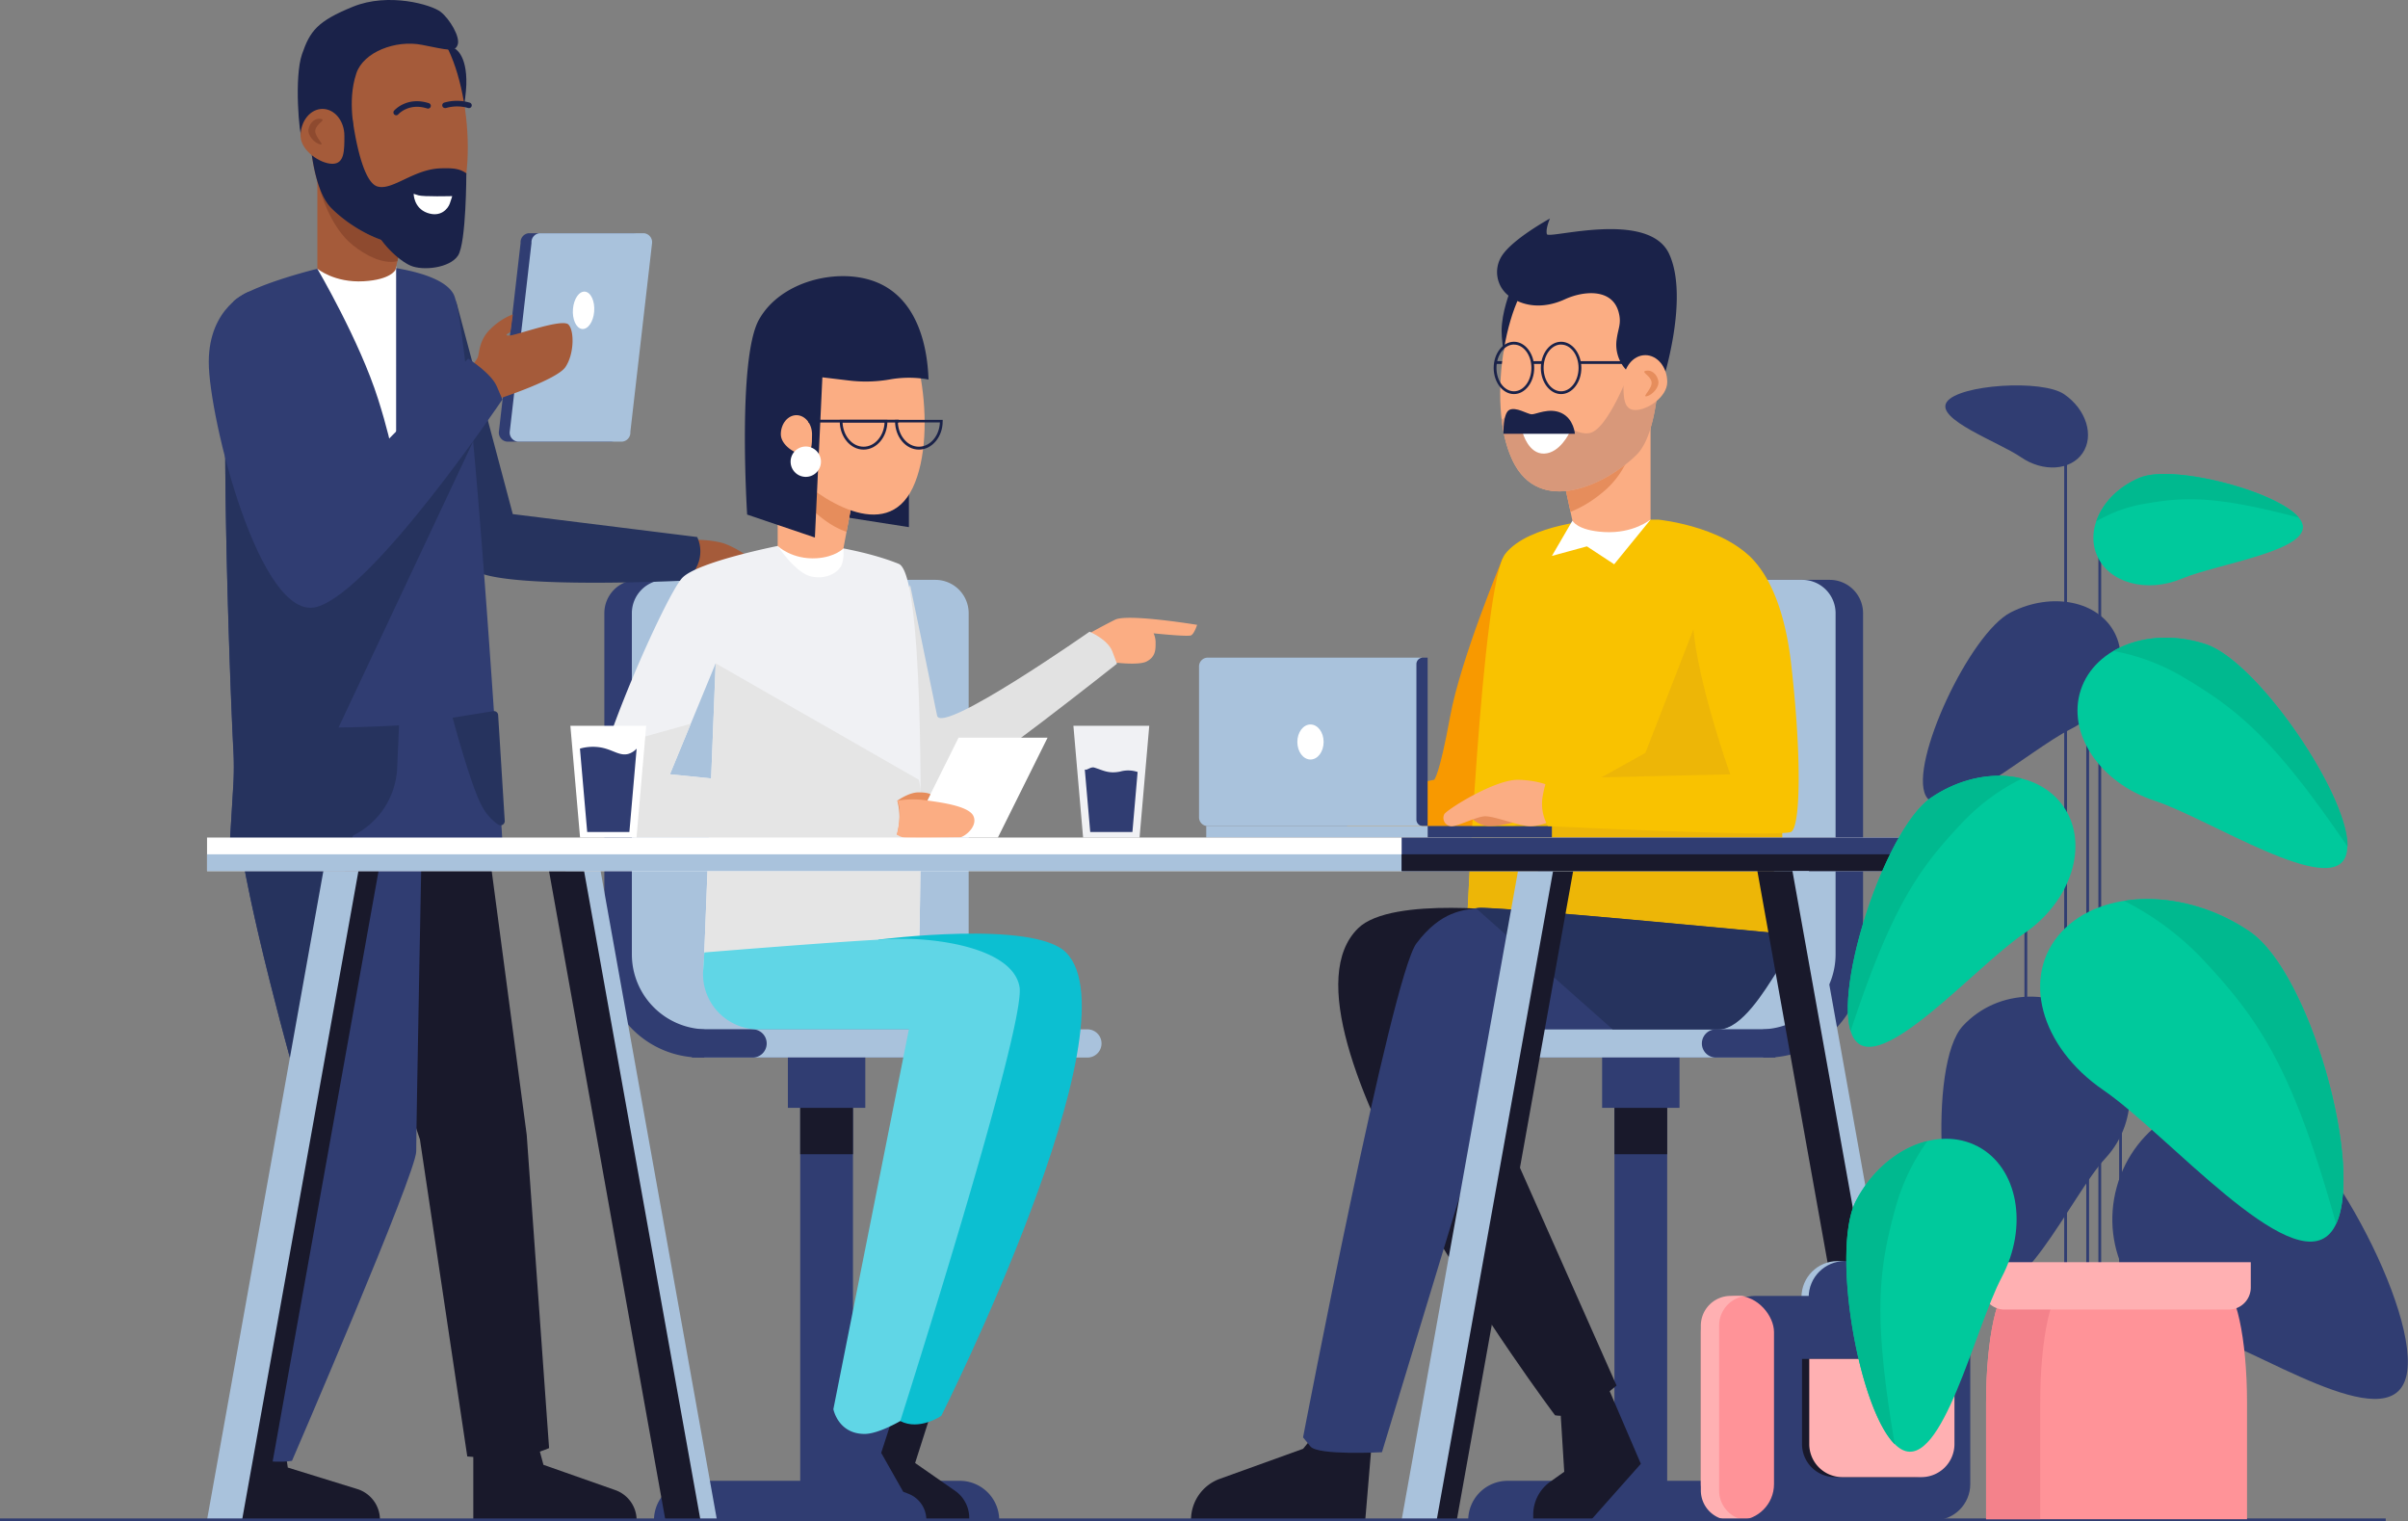 <svg xmlns="http://www.w3.org/2000/svg" viewBox="0 0 866.58 547.41"><rect x="0" y="0" width="866.58" height="547.41" fill="#808080" stroke="none"/><defs><style>.cls-1{fill:#19192b;}.cls-2{fill:#a55b3a;}.cls-3{fill:#303d72;}.cls-4{fill:#a9c2dc;}.cls-5{fill:#26335e;}.cls-6{fill:#f89900;}.cls-7{fill:#fbad83;}.cls-8{fill:#e2e2e2;}.cls-9{fill:#f9c200;}.cls-10{fill:#fff;}.cls-11{fill:#e68d5c;}.cls-12{fill:#1a2249;}.cls-13{fill:#dcdde3;}.cls-14{fill:#d8987a;}.cls-15{fill:#edb607;}.cls-16{fill:#f0f1f4;}.cls-17{fill:#e5e5e5;}.cls-18{fill:#8e4a2f;}.cls-19{fill:#0cbfd1;}.cls-20{fill:#60d6e6;}.cls-21{fill:#ff9398;}.cls-22{fill:#ffb0b2;}.cls-23{fill:#00c99c;}.cls-24{fill:#00b98f;}.cls-25{fill:#f4828b;}</style></defs><title>teamwork_white_2</title><g id="Layer_2" data-name="Layer 2"><g id="Layer_2-2" data-name="Layer 2"><path class="cls-1" d="M170.33,521.35v25.73h58.78a11.52,11.52,0,0,0-7.71-10.88l-25.83-9.09-3-11.11Z"/><path class="cls-1" d="M83.85,517.24l-2.11,29.67h55a11.61,11.61,0,0,0-8.17-11.08l-25-7.73L101.75,516Z"/><path class="cls-2" d="M249.19,194.26a40.51,40.51,0,0,1,9.6.83c5.49,1.09,13,7,13,7l-13,8.4-13.57-6.76Z"/><path class="cls-1" d="M172,276.14l17.55,132.21,8.05,112.75s-10.25,4.55-19.85,3.77l-9.59-.77L151.12,410,108.17,283.42Z"/><path class="cls-3" d="M152.16,282.38s-2.42,124.19-2.37,131.92-44.71,111.38-44.71,111.38S95.6,527.4,87.81,523L80,518.58l30.45-116.06s-26.65-91.38-25.2-114.24l1.44-22.87Z"/><rect class="cls-3" x="287.98" y="385.13" width="18.98" height="161.79"/><path class="cls-3" d="M359.6,547.08h0a14.21,14.21,0,0,0-14.21-14.21H249.55a14.21,14.21,0,0,0-14.21,14.21Z"/><path class="cls-3" d="M338.73,380.56H252.12a34.63,34.63,0,0,1-34.63-34.62V220.66a12,12,0,0,1,12-12h97.24a12,12,0,0,1,12,12Z"/><path class="cls-4" d="M348.6,370.41H254.39a27,27,0,0,1-27-27V220.66a12,12,0,0,1,12-12H336.6a12,12,0,0,1,12,12Z"/><path class="cls-4" d="M391.56,370.41H253.44v10.15H391.56a5.08,5.08,0,0,0,0-10.15Z"/><path class="cls-3" d="M270.64,370.41H249v10.15h21.61a5.08,5.08,0,1,0,0-10.15Z"/><rect class="cls-3" x="283.54" y="380.56" width="27.86" height="18.1"/><rect class="cls-3" x="581" y="385.13" width="18.98" height="161.79"/><path class="cls-3" d="M528.37,547.08h0a14.21,14.21,0,0,1,14.21-14.21h95.83a14.21,14.21,0,0,1,14.21,14.21Z"/><path class="cls-1" d="M561.37,504.62l1.56,25-5.07,3.61A14.52,14.52,0,0,0,551.77,545v1.9h20.85l17.88-20.15L577,495.29Z"/><path class="cls-1" d="M493.62,519.7l-2.29,27.21H428.62A15.69,15.69,0,0,1,439,532.15l29.95-10.8,9.87-12.07Z"/><path class="cls-3" d="M549.23,380.56h86.61a34.62,34.62,0,0,0,34.63-34.62V220.66a12,12,0,0,0-12-12H561.23a12,12,0,0,0-12,12Z"/><path class="cls-4" d="M539.37,370.41h94.21a27,27,0,0,0,27-27V220.66a12,12,0,0,0-12-12H551.37a12,12,0,0,0-12,12Z"/><path class="cls-4" d="M496.41,370.41H634.52v10.15H496.41a5.08,5.08,0,1,1,0-10.15Z"/><path class="cls-3" d="M617.32,370.41h21.62v10.15H617.32a5.08,5.08,0,0,1,0-10.15Z"/><polygon class="cls-1" points="94.36 546.91 81.74 546.91 123.61 313.45 136.23 313.45 94.36 546.91"/><path class="cls-5" d="M164.09,108.16,184.54,185l66.36,8.25a12.32,12.32,0,0,1,0,10.34l-2.6,5.26s-62.84,3.22-76.28-2.94S164.09,108.16,164.09,108.16Z"/><path class="cls-3" d="M114.21,96.72s-22.88,5.55-29.87,11.44c-6.31,5.31-1.91,133-.38,161.62a113.32,113.32,0,0,1,0,12.5L82.7,303.43s57.05,7.2,78,1.51S180.82,303,180.82,303,169.5,117.32,163.2,105.8c-5.22-9.53-32.9-10.67-32.9-10.67Z"/><path class="cls-6" d="M540.82,200.81s-15.17,36.12-19,57.24-5.7,22.55-5.7,22.55L484.78,287v10.31h80.09Z"/><path class="cls-7" d="M392,227.94s4.74-2.67,9.29-4.94,29.52,1.85,29.52,1.85-1,3.17-2.15,3.77-13.51-.72-13.51-.72a8,8,0,0,1,.72,3.58c0,2.28,0,4.91-3.29,6.58s-14.28,0-14.28,0Z"/><path class="cls-8" d="M327.53,210.49s6.65,31.92,9.7,47c1.46,7.22,54.86-30.17,54.86-30.17s6.58,2.74,8.23,7.13l1.65,4.39s-51.19,40.66-61.72,45.32c-13.17,5.83-22.28,2.68-27.6-10.9S327.53,210.49,327.53,210.49Z"/><path class="cls-9" d="M596.9,187s27.44,2.72,36.71,18.15,7.73,130.66,7.73,130.66H527.77s5.41-125.62,13.91-136.48S575.39,187,575.39,187Z"/><polygon class="cls-10" points="565.88 187.37 558.5 200.04 571.09 196.61 580.9 203.05 594 186.98 565.88 187.37"/><path class="cls-7" d="M594,150.93v36s-6.06,5.14-16.71,4.53c-9.85-.57-11.42-4.14-11.42-4.14l-4.07-18.7L594,150.93"/><path class="cls-11" d="M565.19,184.21a42.5,42.5,0,0,0,10.91-6.51,31.61,31.61,0,0,0,10.62-15l-21.6,4.11-3.32,1.83,3.39,15.54"/><rect class="cls-12" x="538.04" y="129.96" width="18.3" height="1"/><path class="cls-12" d="M543.49,104.69s-3.1,7.68-3.1,14.4c0,5.41,2.18,15.64,2.18,15.64L555,103Z"/><path class="cls-7" d="M544.25,165.55c9.84,20.71,34.27,8.48,44.73-2s9-50.35,6.12-57.9S568,92,555.27,96.87s-20.87,48-11,68.68"/><path class="cls-13" d="M540.39,151h0a47.06,47.06,0,0,0,3.85,14.58c3.91,8.24,10.13,11.26,16.87,11.26h0c-6.73,0-13-3-16.86-11.26A47.06,47.06,0,0,1,540.39,151"/><path class="cls-14" d="M597,134.73H586s-7.3,19.15-13.57,21a5.37,5.37,0,0,1-1.55.21c-5.22,0-12.17-6.34-20.94-6.71-.82,0-1.55-.06-2.22-.06-3.75,0-5.43.56-7.29,1.82a47.06,47.06,0,0,0,3.86,14.58c3.91,8.24,10.13,11.26,16.86,11.26,10.2,0,21.56-6.93,27.86-13.22,5.07-5.06,7.34-17,8-28.86"/><path class="cls-12" d="M593.69,137.26a13.26,13.26,0,0,1-11.93-14.85c.56-4.49,1.88-5.92.72-10.17-2.33-8.47-12.48-7.68-19.34-4.53s-14.33,3.16-20.23-1.3a10.77,10.77,0,0,1-2.52-14.2c3.82-6.17,17.4-13.57,17.4-13.57s-1.65,3.7-1.1,5.62,36.62-8.91,44,7.13-2.47,46.29-2.47,46.29Z"/><path class="cls-7" d="M600,137.47c0,5.34-7.1,10.08-11.45,10.08s-4.32-4.74-4.32-10.08,3.53-9.67,7.88-9.67S600,132.13,600,137.47Z"/><path class="cls-11" d="M596.78,137c.5,2.39-2.22,5.19-4.17,5.6s2.24-2.85,1.73-5.24-4-3.52-2-3.94S596.27,134.6,596.78,137Z"/><path class="cls-12" d="M544.83,141.81c-4,0-7.29-4.22-7.29-9.41s3.27-9.42,7.29-9.42,7.29,4.23,7.29,9.42S548.85,141.81,544.83,141.81Zm0-17.83c-3.47,0-6.29,3.78-6.29,8.42s2.82,8.41,6.29,8.41,6.29-3.77,6.29-8.41S548.3,124,544.83,124Z"/><path class="cls-12" d="M561.8,141.81c-4,0-7.29-4.22-7.29-9.41s3.27-9.42,7.29-9.42,7.29,4.23,7.29,9.42S565.82,141.81,561.8,141.81Zm0-17.83c-3.47,0-6.29,3.78-6.29,8.42s2.82,8.41,6.29,8.41,6.29-3.77,6.29-8.41S565.27,124,561.8,124Z"/><rect class="cls-12" x="568.43" y="129.96" width="16.9" height="1"/><path class="cls-15" d="M592.14,270.92l-62.83,35c-1,17.41-1.54,29.87-1.54,29.87H641.34s1.07-80.39-4-115.87l-27.93,6.56Z"/><rect class="cls-12" x="551.62" y="129.96" width="3.39" height="1"/><path class="cls-16" d="M279.87,196.46s-28.49,5.63-34.25,11.39-32.92,66.93-31.68,80.23,15.22,13.31,15.22,13.31h89.69a18.52,18.52,0,0,0,3.76-14.54l-81.52-8.23,16.46-39.91-4.4,111.9L330.68,344s3.91-136.58-7.25-141.1-25.21-6.46-25.21-6.46Z"/><path class="cls-4" d="M511.73,297.27H434.66a3.15,3.15,0,0,1-3.16-3.16v-54.3a3.16,3.16,0,0,1,3.16-3.16h77.07Z"/><path class="cls-3" d="M513.77,297.27h-1.69a2.35,2.35,0,0,1-2.35-2.34V239a2.35,2.35,0,0,1,2.35-2.35h1.69Z"/><path class="cls-10" d="M476.34,267c0,3.49-2.11,6.31-4.73,6.31s-4.73-2.82-4.73-6.31,2.12-6.3,4.73-6.3S476.34,263.48,476.34,267Z"/><rect class="cls-3" x="513.77" y="297.27" width="44.72" height="4.11"/><rect class="cls-4" x="434.1" y="297.27" width="79.67" height="4.11"/><path class="cls-10" d="M279.87,196.46s6.43,9.8,12.09,11,9.77-1.64,10.85-4,.71-6.07.71-6.07Z"/><polygon class="cls-12" points="298.22 185.17 327.09 189.69 327.09 144.66 298.22 185.17"/><path class="cls-7" d="M279.87,161.23v35.23s5.11,5,14.11,4.42c6.61-.44,9.54-3.52,9.54-3.52l3.54-18.79Z"/><path class="cls-11" d="M279.87,167.23a13.53,13.53,0,0,0,.88,1.79c4.65,7.74,14,19.13,23.9,22.34l2.41-12.79-27.19-17.34Z"/><path class="cls-7" d="M328.48,175.52c-9.62,20.23-33.84,3.95-44.07-6.25S276,124.4,278.79,117s26.45-13.38,38.92-8.61S338.1,155.28,328.48,175.52Z"/><path class="cls-12" d="M293.26,193.43l-24.38-8.26s-3.57-56.06,4.23-70.1,28.4-18.77,41.71-13.76c19.36,7.28,19.08,33,19.36,35.26a39.33,39.33,0,0,0-13.6-.09,50.17,50.17,0,0,1-15.13.44l-9.5-1.14Z"/><path class="cls-7" d="M281,156.28c0,3.8,5.05,7.18,8.15,7.18s3.08-3.38,3.08-7.18-2.51-6.88-5.61-6.88S281,152.48,281,156.28Z"/><path class="cls-10" d="M295.44,166.13a5.46,5.46,0,1,1-5.46-5.45A5.45,5.45,0,0,1,295.44,166.13Z"/><path class="cls-12" d="M330.68,161.79c-4.73,0-8.57-4.58-8.57-10.21v-.5l.5,0h16.64v.5C339.26,157.21,335.41,161.79,330.68,161.79ZM323.12,152c.2,4.87,3.51,8.75,7.56,8.75s7.37-3.88,7.57-8.75Z"/><path class="cls-12" d="M310.78,161.79c-4.73,0-8.57-4.58-8.57-10.21v-.5l.5,0h16.64v.5C319.35,157.21,315.51,161.79,310.78,161.79ZM303.21,152c.21,4.87,3.52,8.75,7.57,8.75s7.36-3.88,7.56-8.75Z"/><path class="cls-17" d="M229.16,301.39h25.92l-1.93,49.22L330.68,344s.82-28.57.64-60l-.64-3.4-73.13-41.89-1.63,41.41-14.83-1.5,7.5-18.18-30.44,8.49c-2.82,8.51-4.54,15.57-4.21,19.15C215.17,301.39,229.16,301.39,229.16,301.39Z"/><path class="cls-11" d="M547.83,295.08s-6.63,2.19-11.7,2.19-8.36-4.76-8.36-4.76l21.5-.62Z"/><rect class="cls-12" x="290.9" y="151.04" width="32.54" height="1"/><path class="cls-7" d="M559.32,283.56s-4.25-2.68-12.76-2.95S520.64,291.37,519.75,293a3,3,0,0,0,2.61,4.32c2.33,0,8.5-3.22,11.72-3.56s12.62,3.56,16.67,3.56,9.12-2.54,9.12-2.54Z"/><path class="cls-9" d="M624.62,196.9s15.75,4.78,20,42.25c3.84,33.81,3.29,58.12,0,60.18s-87.53-2.06-87.53-2.06a15.94,15.94,0,0,1-1.85-11.09c1.18-6.48,2.21-6,2.21-6l65.23-1.54s-15.91-44.43-13.17-61.72S624.62,196.9,624.62,196.9Z"/><polygon class="cls-10" points="359.12 301.39 327.09 301.39 344.97 265.45 377 265.45 359.12 301.39"/><path class="cls-11" d="M322.92,288.14s4-2.94,7.46-3,4.47.66,4.47.66l-7.53,15.13-4.54-.61a22.48,22.48,0,0,0,.14-12.17Z"/><path class="cls-7" d="M322.92,288.14a33.77,33.77,0,0,1,9.87-.21c5,.72,15.84,1.95,17.54,5.76s-3.45,7.7-5.19,7.7-18.47.39-20,0a7.66,7.66,0,0,1-2.4-1.08S325,291.89,322.92,288.14Z"/><path class="cls-10" d="M114.21,96.72s15.18,25.83,21.86,46.91c6.34,20,6.49,28.43,6.49,28.43V95.91Z"/><path class="cls-2" d="M114.21,60.68v36s6.05,5.15,16.7,4.53c9.85-.57,11.42-4.14,11.42-4.14l4.07-18.7Z"/><path class="cls-18" d="M143,94c-5.29,1.18-11.42-2.11-16-5.75-8.43-6.7-11.84-20-11.84-20l27.9,8.38,3.32,1.83Z"/><path class="cls-12" d="M163.37,17.3s4.78,1.79,4.45,13.18c-.16,5.41-2.18,15.64-2.18,15.64L153.19,14.33Z"/><path class="cls-2" d="M164,76.94c-9.85,20.71-34.28,8.48-44.74-2s-9-50.34-6.12-57.9,27.08-13.69,39.83-8.81S173.8,56.23,164,76.94Z"/><path class="cls-5" d="M82.7,303.43s7.78,1,18.64,1.93l68.94-146.54-56.07,32.54L81.08,147.1C80.68,188.63,83,250.84,84,269.78a113.32,113.32,0,0,1,0,12.5Z"/><path class="cls-12" d="M126.82,42.34s2.72,22.93,9,24.76c5.36,1.57,12.82-6.09,22.49-6.51,5.38-.23,7.32.29,9.51,1.77A47.06,47.06,0,0,1,164,76.94c-9.84,20.71-34.27,8.48-44.73-2-5.06-5-7.34-17-8-28.85Z"/><path class="cls-12" d="M122.72,50.56s3,.3,4.25-1.5-2.31-11.92,1.27-22.67c2.55-7.67,14.14-12.12,23.62-10.25s11.88,2.7,12.85-.06-2.84-9.23-6.13-11.81S139.86-2.82,127,2.42s-15.43,8.75-18.31,17.08-1,29.21,0,30.55S122.72,50.56,122.72,50.56Z"/><path class="cls-2" d="M108.17,48.86c0,5.34,7.1,10.08,11.45,10.08s4.32-4.74,4.32-10.08-3.53-9.67-7.88-9.67S108.17,43.52,108.17,48.86Z"/><path class="cls-12" d="M167.82,62.36s0,25.09-3,29.62-12.66,5.51-17.05,3.62-11.52-8.7-13.3-14.46,26-14,26-14Z"/><path class="cls-5" d="M129,291.21l-43.72-2.9c-1.12,18.11,15.25,78.86,22.18,103.59Z"/><path class="cls-3" d="M220,158.92H182.45a3.26,3.26,0,0,1-2.92-3.5l7.82-68a3.26,3.26,0,0,1,2.92-3.5h37.57a3.25,3.25,0,0,1,2.92,3.5l-7.82,68A3.27,3.27,0,0,1,220,158.92Z"/><path class="cls-4" d="M223.93,158.92H186.36a3.27,3.27,0,0,1-2.92-3.5l7.83-68a3.25,3.25,0,0,1,2.91-3.5h37.57a3.25,3.25,0,0,1,2.92,3.5l-7.82,68A3.26,3.26,0,0,1,223.93,158.92Z"/><path class="cls-10" d="M213.83,112.11c-.3,3.7-2.25,6.51-4.36,6.27s-3.58-3.45-3.28-7.16,2.25-6.52,4.36-6.27S214.13,108.4,213.83,112.11Z"/><path class="cls-2" d="M179.07,143.63s21.19-6.87,24.38-11.5,3.29-13.06,1.13-15.33-18,3.6-21,3.91.1-1.2.1-1.2l.89-6.38a23,23,0,0,0-7.89,5.11c-4.32,4-4.11,8.64-4.73,10.29s-4.15,5.45-4.15,5.45Z"/><path class="cls-3" d="M89.44,105s7-1.13,11.56,4.21,13.13,74.84,13.13,74.84l54.34-55s8.23,5.18,10.29,9.93l2.05,4.75s-46.13,68.61-66.68,74.63-39-68.18-39-88.06S89.44,105,89.44,105Z"/><path class="cls-18" d="M111.05,46.36c-.5,2.39,2.22,5.19,4.17,5.6s-2.24-2.85-1.73-5.24,4-3.52,2-3.94S111.56,44,111.05,46.36Z"/><polygon class="cls-4" points="87.13 546.91 74.51 546.91 116.37 313.45 128.99 313.45 87.13 546.91"/><polygon class="cls-4" points="245.38 546.91 258 546.91 216.14 313.45 203.52 313.45 245.38 546.91"/><polygon class="cls-1" points="239.44 546.91 252.06 546.91 210.2 313.45 197.58 313.45 239.44 546.91"/><path class="cls-1" d="M546.78,328.24s-45.91-6.06-58,5.77c-35.25,34.43,70.84,175.27,70.84,175.27s7.09,1.65,14.62-4.52l7.52-6.17L528.71,379Z"/><polygon class="cls-10" points="229.07 301.39 208.75 301.39 205.26 261.17 232.56 261.17 229.07 301.39"/><path class="cls-3" d="M226.5,299.39H211.32l-2.61-30a17,17,0,0,1,7.85-.35c4.19.85,6.59,3.17,9.73,2.2a6.63,6.63,0,0,0,2.82-1.85Z"/><polygon class="cls-16" points="389.78 301.39 410.1 301.39 413.59 261.17 386.29 261.17 389.78 301.39"/><path class="cls-3" d="M392.35,299.39h15.18l1.87-21.59a10.62,10.62,0,0,0-6.29-.15c-4.19.85-6.15-.46-9.3-1.44-1.32-.41-2.86,1.25-3.42.64C391.26,286.86,391.48,289.37,392.35,299.39Z"/><path class="cls-3" d="M618.15,370.41H543.56L497.33,522.58s-23,1.24-25.72-2.05l-2.67-3.3s31.81-165.8,40.79-177.74,17.19-11.93,21.94-12.75,107.27,9.05,107.27,9.05v13.9C634.6,356.5,626.22,370.41,618.15,370.41Z"/><path class="cls-5" d="M532.15,326.74l-.92.15,49.11,43.52h38.29c8.07,0,16.46-13.91,20.79-20.72v-13.9S536.9,325.92,532.15,326.74Z"/><path class="cls-1" d="M335.08,508.46l-5.75,18,14.37,10a11.86,11.86,0,0,1,5.1,9.76v.89H329.87L310,531.22l2.46-27Z"/><polygon class="cls-1" points="524.28 546.91 511.66 546.91 553.52 313.45 566.14 313.45 524.28 546.91"/><path class="cls-3" d="M321.44,509.48l-4.32,13.33,7.92,14,1.85.71a10.09,10.09,0,0,1,6.48,9.42H316.09l-20.37-20.83,7.2-23.25Z"/><path class="cls-19" d="M316,338.15s56-7.25,67.68,4.64c25.71,26.15-44.93,166.69-44.93,166.69s-7.9,5.47-14.77,1.88l-6.87-3.59L348,362.53Z"/><polygon class="cls-4" points="517.04 546.91 504.42 546.91 546.29 313.45 558.91 313.45 517.04 546.91"/><rect class="cls-3" x="576.56" y="380.56" width="27.86" height="18.1"/><path class="cls-20" d="M253.46,342.74l-.42,6.52a19.9,19.9,0,0,0,19.86,21.15h54.19L299.91,507.09S301.6,516,311.15,516c5,0,12.84-4.64,12.84-4.64s45.38-142.24,42.91-156.23-29.75-17.69-44.29-17.28S253.46,342.74,253.46,342.74Z"/><path class="cls-5" d="M103.38,260.72l-.9,42,9.71.78a28.49,28.49,0,0,0,30.74-27.15l.67-15.32S109.6,263,103.38,260.72Z"/><rect class="cls-10" x="74.51" y="301.39" width="618.35" height="12.07"/><rect class="cls-4" x="74.51" y="307.42" width="618.35" height="6.03"/><rect class="cls-3" x="504.42" y="301.39" width="188.44" height="12.07"/><rect class="cls-1" x="504.42" y="307.42" width="188.44" height="6.03"/><path class="cls-5" d="M177.58,255.9l-14.7,2.36S169.5,283,173.41,290a18.38,18.38,0,0,0,5.91,6.75,1.51,1.51,0,0,0,2.32-1.37l-2.37-38.08A1.52,1.52,0,0,0,177.58,255.9Z"/><path class="cls-10" d="M548,155.77h16.77s-3.39,7.26-9.05,7.46S548,155.77,548,155.77Z"/><path class="cls-12" d="M541.06,156.09h25.71s-.39-5.36-4.83-7.45-9.24.53-10.76.45-5.65-2.79-8-1.59S541.06,156.09,541.06,156.09Z"/><path class="cls-10" d="M162.74,70.57s-10.41.27-12.14-.28l-1.74-.55s0,5.09,4.87,6.85,7.47-1.49,8.12-3.29S162.74,70.57,162.74,70.57Z"/><polygon class="cls-4" points="680.24 546.91 692.86 546.91 651 313.45 638.38 313.45 680.24 546.91"/><polygon class="cls-1" points="674.3 546.91 686.92 546.91 645.06 313.45 632.44 313.45 674.3 546.91"/><rect class="cls-4" x="648.3" y="453.8" width="26.33" height="80.75" rx="13.02" ry="13.02"/><rect class="cls-3" x="650.9" y="453.8" width="26.33" height="80.75" rx="13.02" ry="13.02"/><rect class="cls-3" x="618.67" y="466.33" width="90.38" height="80.75" rx="13.02" ry="13.02"/><rect class="cls-21" x="612.09" y="466.33" width="26.33" height="80.75" rx="13.02" ry="13.02"/><path class="cls-22" d="M618.67,536.36V477a10.71,10.71,0,0,1,9.88-10.67c-.28,0-.56,0-.84,0h-4.9A10.72,10.72,0,0,0,612.09,477v59.32a10.72,10.72,0,0,0,10.72,10.72h4.9c.28,0,.56,0,.84,0A10.72,10.72,0,0,1,618.67,536.36Z"/><path class="cls-1" d="M688.87,531.54H660.39a11.89,11.89,0,0,1-11.89-11.89V489h52.25v30.66A11.88,11.88,0,0,1,688.87,531.54Z"/><path class="cls-22" d="M691.47,531.54H663a11.89,11.89,0,0,1-11.89-11.89V489h52.25v30.66A11.89,11.89,0,0,1,691.47,531.54Z"/><rect class="cls-3" y="546.41" width="858.57" height="1"/><rect class="cls-1" x="581" y="398.67" width="18.98" height="16.68"/><rect class="cls-1" x="287.98" y="398.67" width="18.98" height="16.68"/><rect class="cls-3" x="720.29" y="470.96" width="97.4" height="1"/><path class="cls-12" d="M160.15,38.88a1,1,0,0,1-.94-.66,1,1,0,0,1,.61-1.28,16.34,16.34,0,0,1,9.22,0,1,1,0,0,1-.54,1.93,14.35,14.35,0,0,0-8,0A1,1,0,0,1,160.15,38.88Z"/><path class="cls-12" d="M142.58,41.48a1,1,0,0,1-.65-.25,1,1,0,0,1-.1-1.41c.18-.21,4.63-5.21,12.51-2.69a1,1,0,0,1,.65,1.25,1,1,0,0,1-1.26.65c-6.64-2.12-10.35,2.06-10.39,2.1A1,1,0,0,1,142.58,41.48Z"/><rect class="cls-3" x="742.86" y="163.23" width="1" height="295.36"/><rect class="cls-3" x="755.16" y="189.92" width="1" height="295.36"/><rect class="cls-3" x="750.8" y="250.76" width="1" height="244.31"/><rect class="cls-3" x="728.55" y="283.2" width="1" height="244.31"/><rect class="cls-3" x="762.63" y="327.43" width="1" height="203.89"/><path class="cls-3" d="M723.67,220.34c14.77-7.48,31.51-4.11,37.4,7.52S759.77,255,745,262.46s-46.07,35.46-52,23.82S708.9,227.82,723.67,220.34Z"/><path class="cls-3" d="M706.39,369.17c12.67-13.66,34.43-14.08,48.61-.94s15.38,34.88,2.71,48.54-32,58.06-46.14,44.91S693.72,382.83,706.39,369.17Z"/><path class="cls-3" d="M812.4,397.19c-21.73-6-44.4,7.4-50.63,29.94s6.35,45.69,28.08,51.69,69.83,39.41,76,16.87S834.13,403.19,812.4,397.19Z"/><path class="cls-23" d="M695,287c17.19-11.65,38.57-10.11,47.74,3.43s2.68,34-14.51,45.61-51.72,51.43-60.9,37.89S677.85,298.63,695,287Z"/><path class="cls-24" d="M695,287c-16.18,11-34.53,66.27-29,84,14.93-45.14,24.63-58.49,40.09-74.89a75.48,75.48,0,0,1,21.57-15.94C717.78,277.65,705.62,279.82,695,287Z"/><path class="cls-23" d="M793.83,231.83c-19.73-6.48-39.86.87-45,16.41s6.75,33.39,26.48,39.87,63.85,35.26,68.95,19.71S813.56,238.31,793.83,231.83Z"/><path class="cls-24" d="M793.83,231.83c18.57,6.1,51.4,54.24,51,72.85-26.76-39.3-39.74-49.48-59.12-61a75.47,75.47,0,0,0-25.12-9.41C769.4,229.1,781.69,227.84,793.83,231.83Z"/><path class="cls-23" d="M770,171.92c-12.72,5.35-19.62,17.8-15.41,27.82s17.94,13.81,30.66,8.46,47.38-10.13,43.17-20.15S782.69,166.58,770,171.92Z"/><path class="cls-3" d="M742.85,141.87c7.95,5.45,10.9,14.95,6.6,21.21s-14.22,6.9-22.16,1.44-31-13.64-26.68-19.89S734.91,136.41,742.85,141.87Z"/><path class="cls-24" d="M770,171.92c12-5,49.41,4.82,57.3,14.35-30.54-8.06-41.49-7.51-56.23-4.85a50.2,50.2,0,0,0-16.7,6.22C756.53,181.19,762.14,175.21,770,171.92Z"/><path class="cls-23" d="M809.7,335.29c-22.89-15.71-53.26-15.68-67.83.07S734.06,376.6,757,392.31s66.93,67.27,81.49,51.53S832.6,351,809.7,335.29Z"/><path class="cls-24" d="M809.71,335.29c21.54,14.78,40.89,83.91,31,105.14-15.73-56.42-27.84-73.56-47.73-94.93a102.69,102.69,0,0,0-28.57-21.33C778.7,321.92,795.61,325.62,809.71,335.29Z"/><path class="cls-21" d="M799.51,462.85H723.89c-5,0-9.15,18.77-9.15,41.92v41.92h93.91V504.77C808.65,481.62,804.56,462.85,799.51,462.85Z"/><path class="cls-25" d="M743.36,462.85H723.89c-5,0-9.15,18.77-9.15,41.92v41.92h19.48V504.77C734.22,481.62,738.31,462.85,743.36,462.85Z"/><path class="cls-22" d="M802,471.24H721.37a8,8,0,0,1-8-7.95v-9.08H810v9.08A7.94,7.94,0,0,1,802,471.24Z"/><path class="cls-23" d="M668,431.94c9.7-18.36,29.29-27,43.76-19.4s18.31,28.72,8.61,47.08-21.49,69.7-35.95,62S658.32,450.3,668,431.94Z"/><path class="cls-24" d="M668,431.94c-9.14,17.28.65,74.72,13.89,87.81-8-46.86-5.74-63.2.2-84.95a75.38,75.38,0,0,1,11.56-24.2C683.72,413,674,420.64,668,431.94Z"/></g></g></svg>